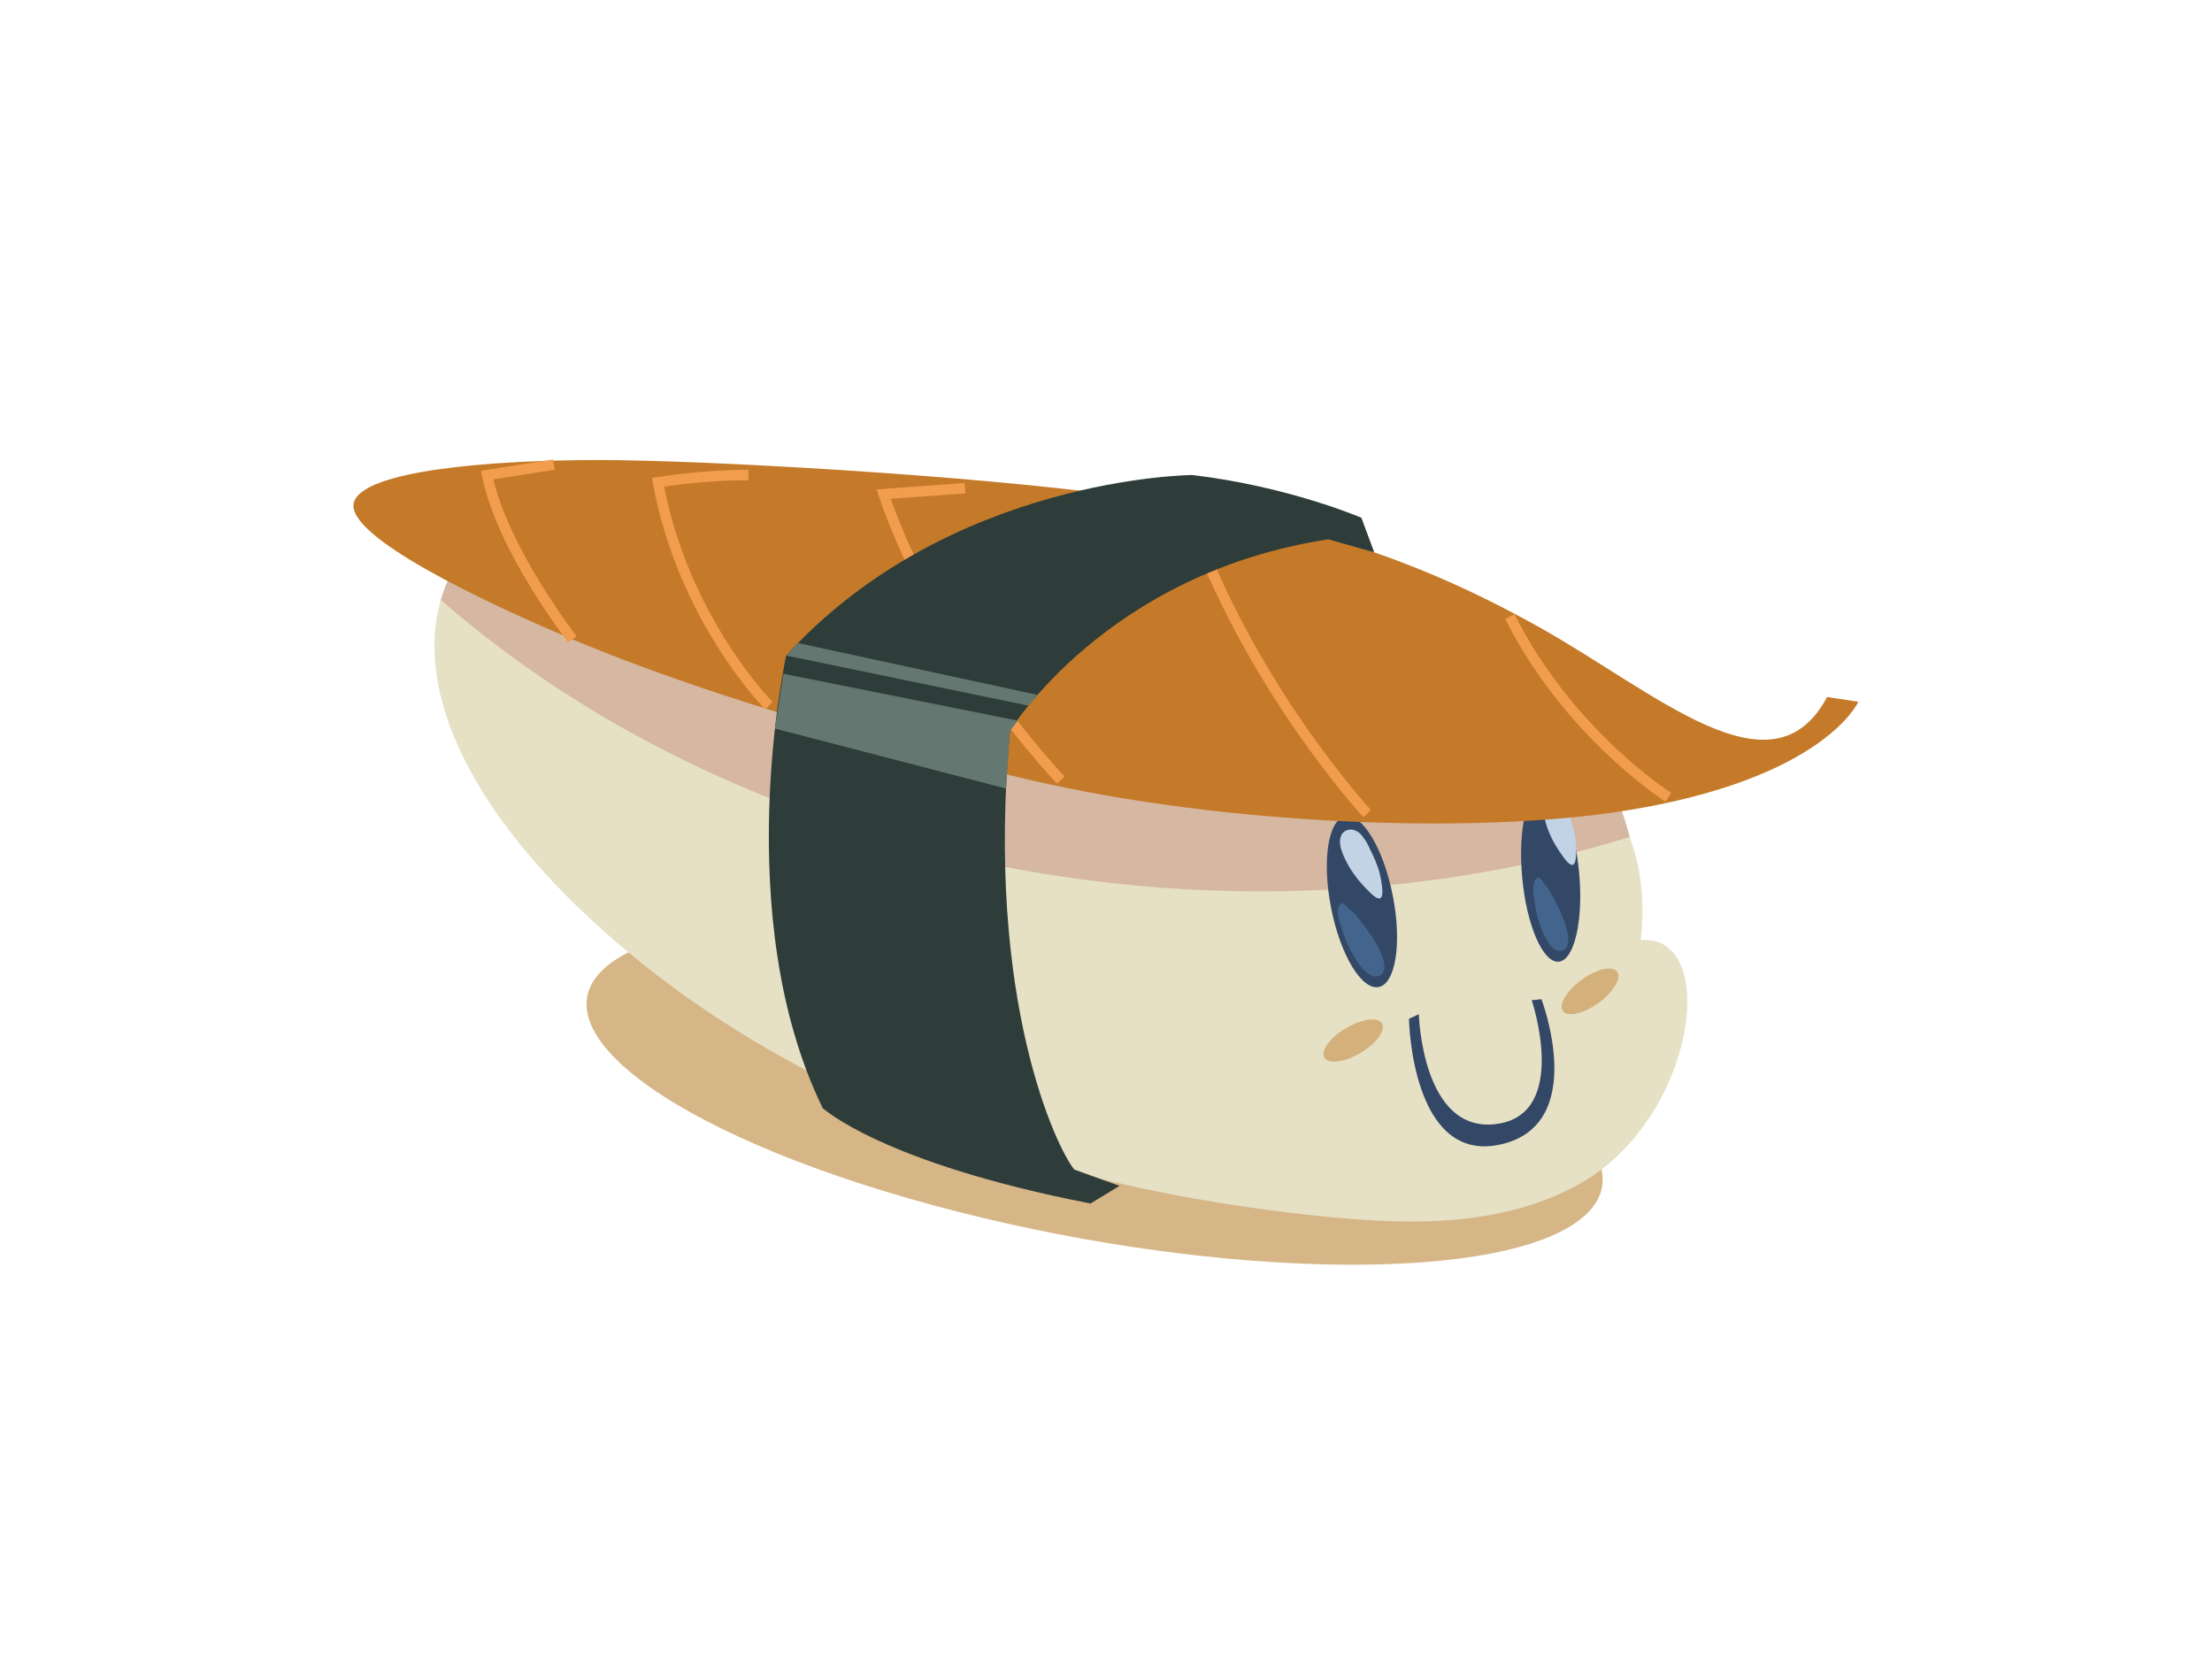 <?xml version="1.0" encoding="utf-8"?>
<!-- Generator: Adobe Illustrator 17.0.0, SVG Export Plug-In . SVG Version: 6.00 Build 0)  -->
<!DOCTYPE svg PUBLIC "-//W3C//DTD SVG 1.1//EN" "http://www.w3.org/Graphics/SVG/1.1/DTD/svg11.dtd">
<svg version="1.1" id="Layer_1" xmlns="http://www.w3.org/2000/svg" xmlns:xlink="http://www.w3.org/1999/xlink" x="0px" y="0px"
	 width="800px" height="600px" viewBox="0 0 800 600" enable-background="new 0 0 800 600" xml:space="preserve">
<g>
	<path fill="#D6B687" d="M569.995,442.14c-32.354,22.602-136.543,19.78-232.701-6.3c-96.157-26.084-147.879-65.552-115.521-88.161
		c32.358-22.602,136.54-19.779,232.701,6.3C550.627,380.066,602.346,419.527,569.995,442.14z"/>
	<path fill="#E6E0C5" d="M170.356,196.536c-28.74,34.359-10.935,91.128,56.128,147.226c67.056,56.103,155.038,85.753,247.806,95.726
		c32.867,3.537,67.925,5.059,97.222-11.476c41.945-23.671,50.665-90.286,21.935-88.067c7.413-69.405-57.978-92.307-126.283-102.155
		c-68.312-9.852-160.354-30.737-199.72-49.027C228.08,170.474,190.498,172.467,170.356,196.536z"/>
	<path fill="#D6B7A1" d="M467.166,237.79c-68.312-9.852-160.354-30.737-199.72-49.027c-39.366-18.288-76.948-16.295-97.09,7.773
		c-5.136,6.143-8.757,13.009-10.905,20.447c113.573,99.053,287.591,129.862,429.923,85.728
		C576.744,250.159,525,246.127,467.166,237.79z"/>
	<path fill="#324866" d="M503.717,323.937c3.353,17.032,1.072,31.82-5.095,33.033c-6.164,1.212-13.875-11.614-17.223-28.647
		c-3.349-17.034-1.068-31.824,5.095-33.036C492.656,294.078,500.371,306.901,503.717,323.937z"/>
	<path fill="#324866" d="M571.104,315.54c1.614,17.29-1.688,31.73-7.368,32.257c-5.681,0.533-11.591-13.051-13.204-30.336
		c-1.614-17.282,1.684-31.725,7.368-32.253C563.577,284.68,569.494,298.262,571.104,315.54z"/>
	<path fill="#324866" d="M509.574,368.479l3.563-1.677c0,0,1.109,43.113,27.937,39.73c26.829-3.39,12.902-44.778,12.902-44.778
		l3.515-0.368c0,0,17.316,45.374-14.8,52.525C510.4,421.104,509.574,368.479,509.574,368.479z"/>
	<path fill="#C3D3E6" d="M497.306,311.044c-0.262-0.604-0.531-1.205-0.803-1.8c-0.486-1.065-1.02-2.113-1.525-3.174
		c-0.431-0.886-0.818-1.748-1.437-2.518c-0.707-0.886-1.197-1.855-2.159-2.511c-1.131-0.77-2.388-1.251-3.758-0.921
		c-1.036,0.254-1.838,0.704-2.362,1.66c-0.39,0.716-0.63,1.606-0.638,2.428c-0.029,2.271,0.907,4.552,1.868,6.562
		c1.986,4.139,4.789,7.838,8.042,11.058c0.722,0.717,4.141,4.589,5.11,2.522c0.534-1.144,0.287-2.743,0.155-3.948
		c-0.169-1.545-0.442-3.093-0.833-4.6C498.551,314.17,497.966,312.589,497.306,311.044z"/>
	<path fill="#C3D3E6" d="M569.063,299.804c-0.155-0.59-0.313-1.181-0.475-1.769c-0.302-1.052-0.645-2.089-0.958-3.137
		c-0.265-0.879-0.501-1.721-0.958-2.524c-0.523-0.914-0.833-1.872-1.629-2.61c-0.928-0.873-2.012-1.496-3.319-1.389
		c-0.991,0.086-1.794,0.389-2.413,1.188c-0.461,0.606-0.81,1.389-0.936,2.141c-0.35,2.085,0.188,4.314,0.785,6.3
		c1.23,4.095,3.283,7.895,5.817,11.323c0.56,0.762,3.15,4.812,4.336,3.047c0.652-0.976,0.656-2.477,0.707-3.603
		c0.063-1.446,0.037-2.911-0.107-4.349C569.759,302.854,569.45,301.323,569.063,299.804z"/>
	<path fill="#43648C" d="M491.798,332.74c-0.401-0.505-0.807-1.006-1.227-1.494c-0.67-0.794-1.311-1.514-2.181-2.078
		c-1.054-0.687-2.616-3.634-3.883-1.941c-1.651,2.199,0.309,7.228,1.046,9.492c1.474,4.521,3.578,8.993,6.551,12.727
		c1.12,1.398,2.431,2.865,4.163,3.493c1.525,0.556,3.246,0.166,4.016-1.359c0.932-1.842,0.25-4.163-0.449-5.961
		c-0.921-2.387-2.218-4.633-3.607-6.781C494.867,336.725,493.364,334.709,491.798,332.74z"/>
	<path fill="#43648C" d="M561.518,324.009c-0.298-0.532-0.586-1.065-0.895-1.581c-0.498-0.845-0.98-1.617-1.687-2.277
		c-0.87-0.81-1.849-3.785-3.294-2.422c-1.879,1.776-0.873,6.746-0.549,8.958c0.638,4.429,1.868,8.909,4.027,12.845
		c0.811,1.474,1.79,3.047,3.29,3.905c1.33,0.757,2.98,0.67,3.946-0.615c1.157-1.555,0.891-3.819,0.542-5.594
		c-0.475-2.358-1.319-4.648-2.255-6.86C563.714,328.192,562.649,326.079,561.518,324.009z"/>
	<path fill="#D4B07B" d="M499.815,370.133c1.463,2.457-2.015,7.221-7.763,10.644c-5.751,3.426-11.598,4.204-13.064,1.75
		c-1.463-2.457,2.015-7.228,7.766-10.647C492.502,368.453,498.352,367.672,499.815,370.133z"/>
	<path fill="#D4B07B" d="M584.868,351.436c1.684,2.308-1.348,7.372-6.76,11.301c-5.419,3.929-11.174,5.233-12.846,2.923
		c-1.688-2.312,1.345-7.376,6.761-11.305C577.437,350.422,583.192,349.113,584.868,351.436z"/>
	<path fill="#C47A29" d="M372.744,282.14c-67.318-15.643-124.784-33.939-162.657-49.645c-36.54-15.155-84.81-38.61-82.15-50.527
		c2.66-11.917,50.282-15.593,88.321-15.593s134.716,5.417,190.561,13.136c60.063,8.304,101.72,20.515,149.258,46.979
		c42.972,23.927,84.792,62.913,104.723,25.592l11.288,1.715c0,0-12.117,27.908-84.519,39.428
		C533.581,301.817,443.09,298.488,372.744,282.14z"/>
	<g>
		<path fill="#F29D4D" d="M205.518,232.365c-1.057-1.358-25.893-33.563-31.194-60.203l-0.383-1.929l26.084-4.065l0.582,3.728
			l-22.168,3.454c5.935,25.427,29.809,56.385,30.056,56.702L205.518,232.365z"/>
	</g>
	<g>
		<path fill="#F29D4D" d="M276.726,256.542c-0.313-0.313-31.551-31.992-40.596-81.791l-0.339-1.881l1.883-0.317
			c0.158-0.026,15.926-2.647,33.036-2.647v3.773c-13.348,0-25.863,1.625-30.509,2.303c9.262,47.496,38.89,77.591,39.192,77.893
			L276.726,256.542z"/>
	</g>
	<g>
		<path fill="#F29D4D" d="M382.322,283.451c-0.449-0.466-45.231-47.241-64.54-104.145l-0.785-2.31l31.842-2.323l0.273,3.762
			l-26.957,1.967c19.438,55.04,62.44,99.973,62.878,100.428L382.322,283.451z"/>
	</g>
	<g>
		<path fill="#F29D4D" d="M493.084,295.541c-0.431-0.461-43.123-46.66-64.985-109.625l3.567-1.238
			c21.6,62.221,63.751,107.834,64.175,108.288L493.084,295.541z"/>
	</g>
	<g>
		<path fill="#F29D4D" d="M602.416,289.961c-0.361-0.227-36.44-23.179-58.056-66.124l3.367-1.695
			c21.125,41.967,56.339,64.4,56.692,64.623L602.416,289.961z"/>
	</g>
	<path fill="#2E3D39" d="M497.008,199.758l-4.642-12.502c0,0-26.431-11.379-61.165-15.462c0,0-87.853,0.608-146.863,65.293
		c0,0-20.753,93.978,13.193,163.663c0,0,21.424,19.869,96.887,34.513l10.467-6.37l-16.336-5.895
		c-6.171-7.365-32.244-60.936-23.284-158.689c0,0,34.69-57.028,115.182-69.25L497.008,199.758z"/>
	<polygon fill="#647871" points="283.324,243.691 280.278,263.501 363.835,285.194 365.265,264.308 368.131,260.653 	"/>
	<polygon fill="#647871" points="284.338,237.086 371.944,255.208 375.234,251.316 288.604,232.573 	"/>
</g>
</svg>
